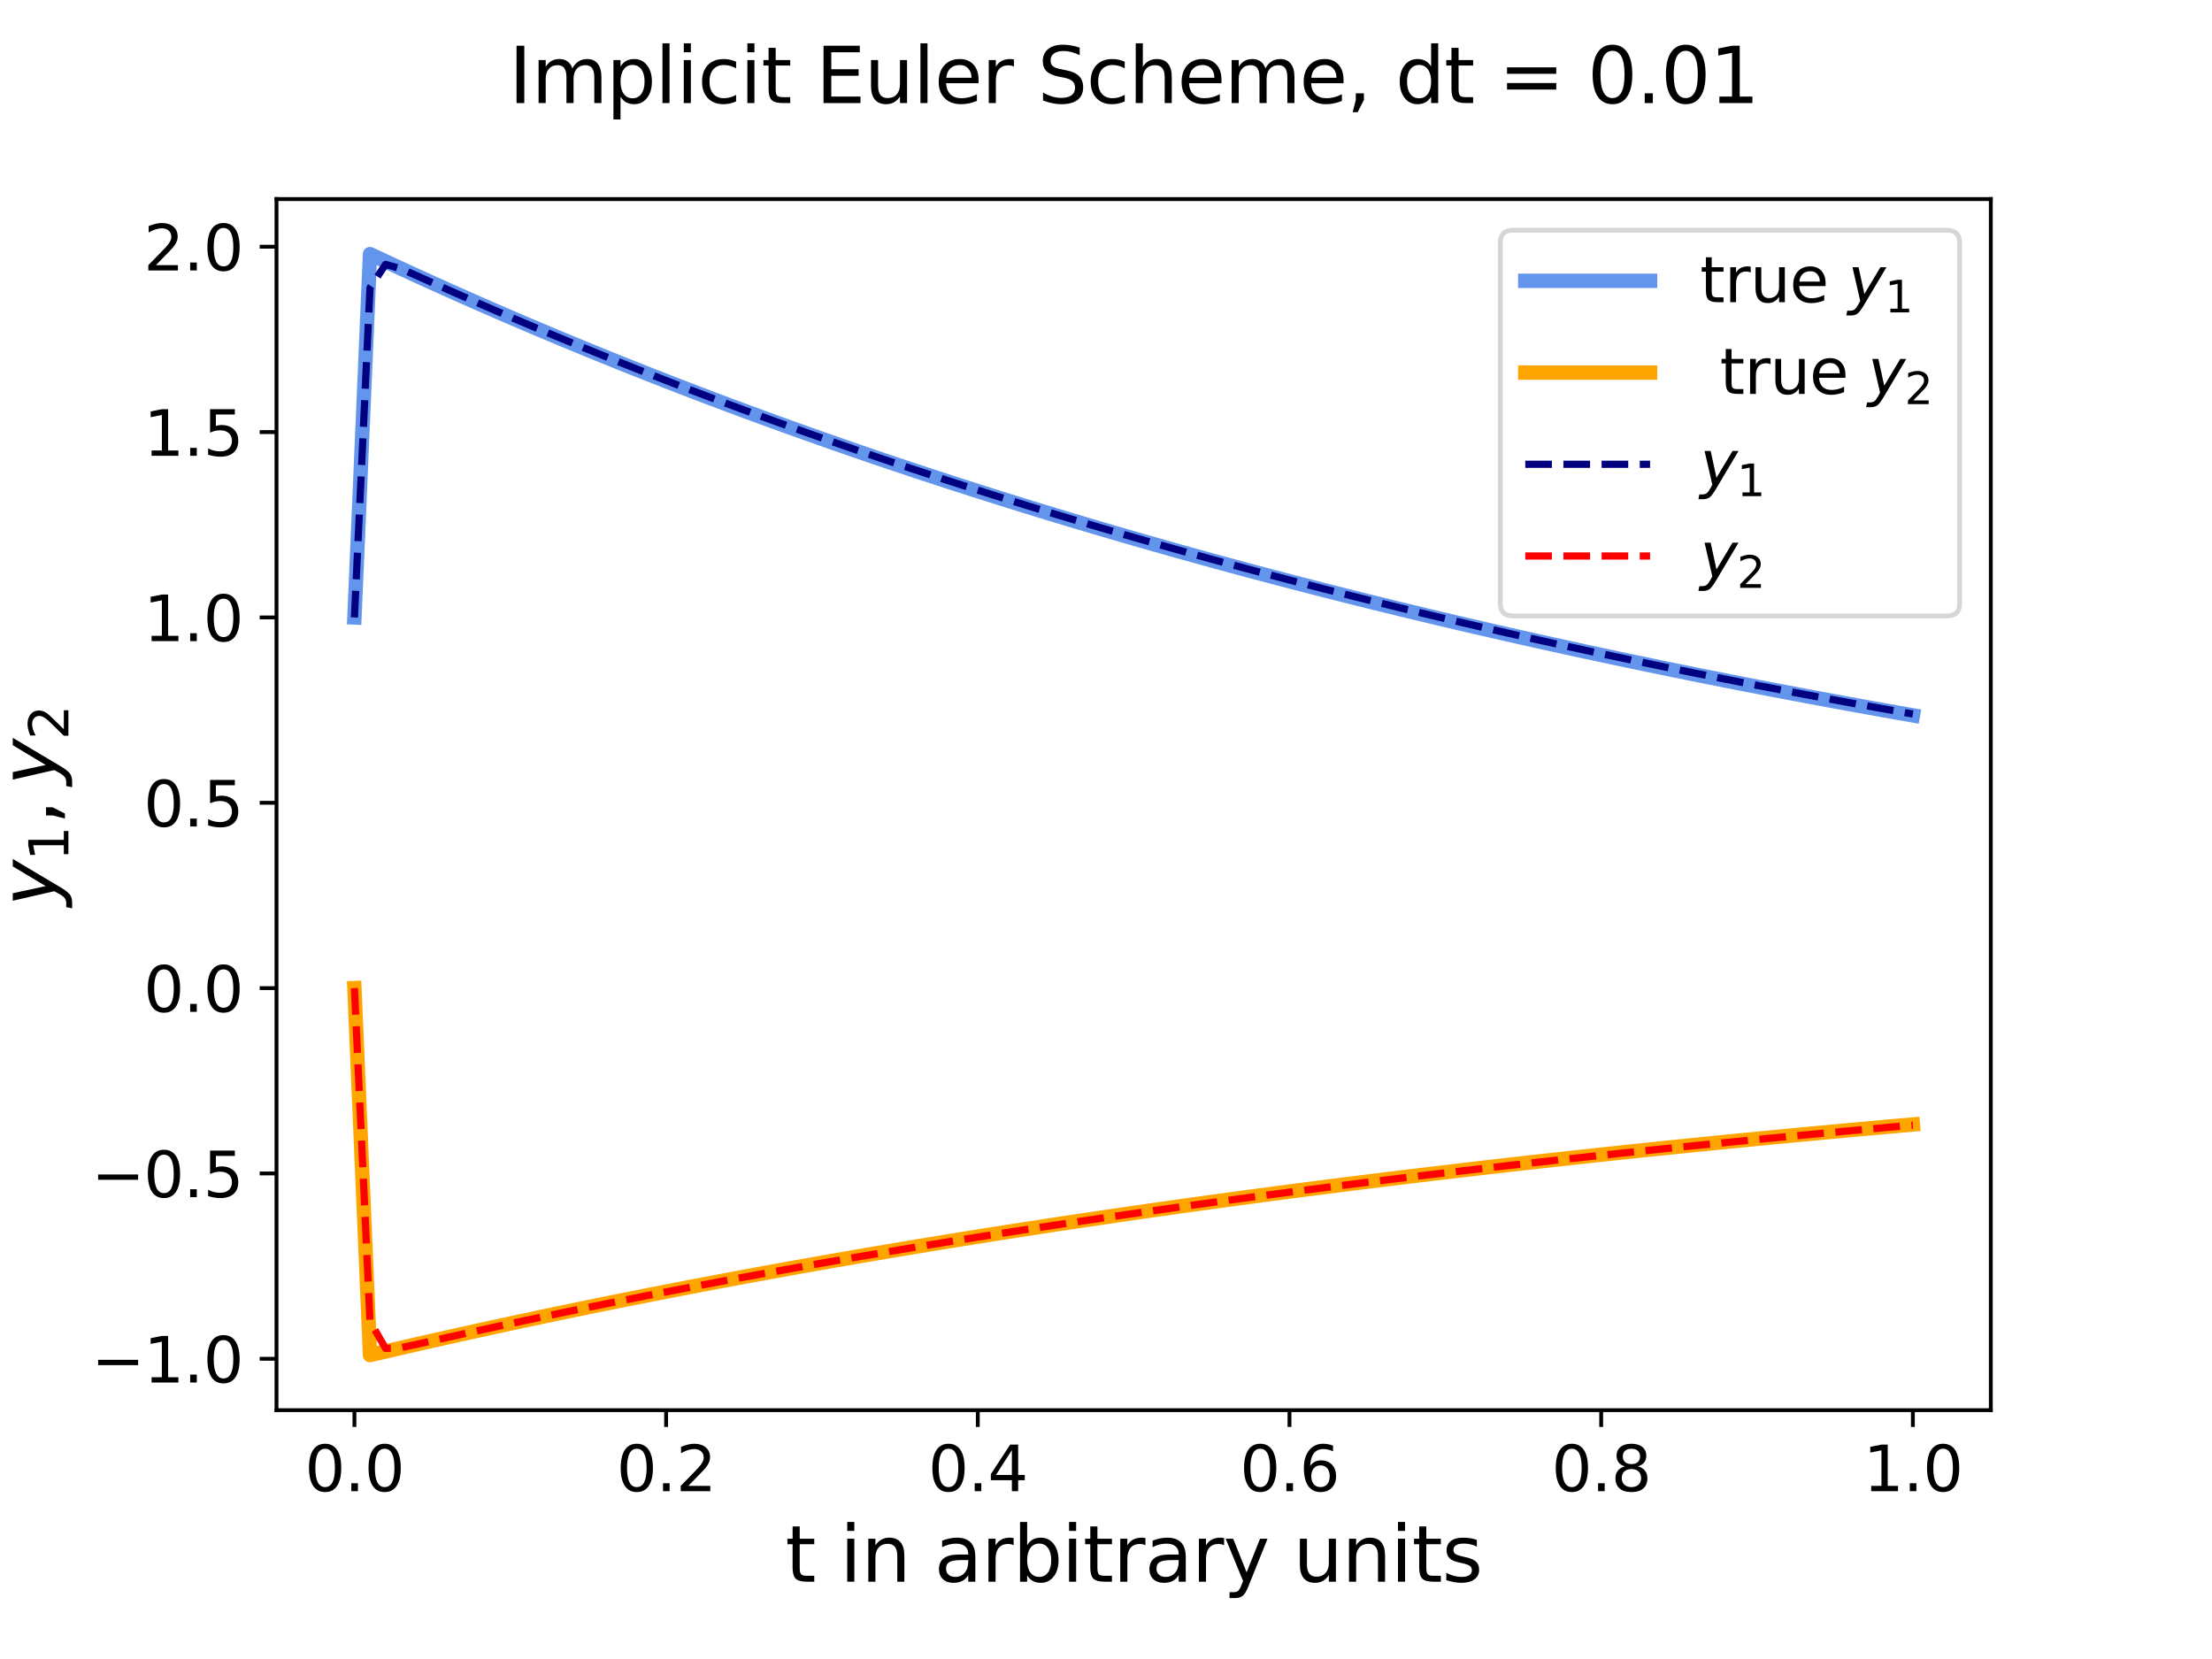 <?xml version="1.0" encoding="utf-8" standalone="no"?>
<!DOCTYPE svg PUBLIC "-//W3C//DTD SVG 1.1//EN"
  "http://www.w3.org/Graphics/SVG/1.1/DTD/svg11.dtd">
<svg xmlns:xlink="http://www.w3.org/1999/xlink" width="460.8pt" height="345.6pt" viewBox="0 0 460.8 345.6" xmlns="http://www.w3.org/2000/svg" version="1.1">
 <defs>
  <style type="text/css">*{stroke-linejoin: round; stroke-linecap: butt}</style>
 </defs>
 <g id="figure_1">
  <g id="patch_1">
   <path d="M 0 345.6 
L 460.8 345.6 
L 460.8 0 
L 0 0 
z
" style="fill: #ffffff"/>
  </g>
  <g id="axes_1">
   <g id="patch_2">
    <path d="M 57.6 293.76 
L 414.72 293.76 
L 414.72 41.472 
L 57.6 41.472 
z
" style="fill: #ffffff"/>
   </g>
   <g id="matplotlib.axis_1">
    <g id="xtick_1">
     <g id="line2d_1">
      <defs>
       <path id="mb7c87fb928" d="M 0 0 
L 0 3.5 
" style="stroke: #000000; stroke-width: 0.8"/>
      </defs>
      <g>
       <use xlink:href="#mb7c87fb928" x="73.833" y="293.76" style="stroke: #000000; stroke-width: 0.8"/>
      </g>
     </g>
     <g id="text_1">
      <!-- 0.0 -->
      <g transform="translate(63.496 310.638)scale(0.13 -0.13)">
       <defs>
        <path id="DejaVuSans-30" d="M 2034 4250 
Q 1547 4250 1301 3770 
Q 1056 3291 1056 2328 
Q 1056 1369 1301 889 
Q 1547 409 2034 409 
Q 2525 409 2770 889 
Q 3016 1369 3016 2328 
Q 3016 3291 2770 3770 
Q 2525 4250 2034 4250 
z
M 2034 4750 
Q 2819 4750 3233 4129 
Q 3647 3509 3647 2328 
Q 3647 1150 3233 529 
Q 2819 -91 2034 -91 
Q 1250 -91 836 529 
Q 422 1150 422 2328 
Q 422 3509 836 4129 
Q 1250 4750 2034 4750 
z
" transform="scale(0.016)"/>
        <path id="DejaVuSans-2e" d="M 684 794 
L 1344 794 
L 1344 0 
L 684 0 
L 684 794 
z
" transform="scale(0.016)"/>
       </defs>
       <use xlink:href="#DejaVuSans-30"/>
       <use xlink:href="#DejaVuSans-2e" x="63.623"/>
       <use xlink:href="#DejaVuSans-30" x="95.41"/>
      </g>
     </g>
    </g>
    <g id="xtick_2">
     <g id="line2d_2">
      <g>
       <use xlink:href="#mb7c87fb928" x="138.764" y="293.76" style="stroke: #000000; stroke-width: 0.8"/>
      </g>
     </g>
     <g id="text_2">
      <!-- 0.2 -->
      <g transform="translate(128.427 310.638)scale(0.13 -0.13)">
       <defs>
        <path id="DejaVuSans-32" d="M 1228 531 
L 3431 531 
L 3431 0 
L 469 0 
L 469 531 
Q 828 903 1448 1529 
Q 2069 2156 2228 2338 
Q 2531 2678 2651 2914 
Q 2772 3150 2772 3378 
Q 2772 3750 2511 3984 
Q 2250 4219 1831 4219 
Q 1534 4219 1204 4116 
Q 875 4013 500 3803 
L 500 4441 
Q 881 4594 1212 4672 
Q 1544 4750 1819 4750 
Q 2544 4750 2975 4387 
Q 3406 4025 3406 3419 
Q 3406 3131 3298 2873 
Q 3191 2616 2906 2266 
Q 2828 2175 2409 1742 
Q 1991 1309 1228 531 
z
" transform="scale(0.016)"/>
       </defs>
       <use xlink:href="#DejaVuSans-30"/>
       <use xlink:href="#DejaVuSans-2e" x="63.623"/>
       <use xlink:href="#DejaVuSans-32" x="95.41"/>
      </g>
     </g>
    </g>
    <g id="xtick_3">
     <g id="line2d_3">
      <g>
       <use xlink:href="#mb7c87fb928" x="203.695" y="293.76" style="stroke: #000000; stroke-width: 0.8"/>
      </g>
     </g>
     <g id="text_3">
      <!-- 0.4 -->
      <g transform="translate(193.358 310.638)scale(0.13 -0.13)">
       <defs>
        <path id="DejaVuSans-34" d="M 2419 4116 
L 825 1625 
L 2419 1625 
L 2419 4116 
z
M 2253 4666 
L 3047 4666 
L 3047 1625 
L 3713 1625 
L 3713 1100 
L 3047 1100 
L 3047 0 
L 2419 0 
L 2419 1100 
L 313 1100 
L 313 1709 
L 2253 4666 
z
" transform="scale(0.016)"/>
       </defs>
       <use xlink:href="#DejaVuSans-30"/>
       <use xlink:href="#DejaVuSans-2e" x="63.623"/>
       <use xlink:href="#DejaVuSans-34" x="95.41"/>
      </g>
     </g>
    </g>
    <g id="xtick_4">
     <g id="line2d_4">
      <g>
       <use xlink:href="#mb7c87fb928" x="268.625" y="293.76" style="stroke: #000000; stroke-width: 0.8"/>
      </g>
     </g>
     <g id="text_4">
      <!-- 0.6 -->
      <g transform="translate(258.288 310.638)scale(0.13 -0.13)">
       <defs>
        <path id="DejaVuSans-36" d="M 2113 2584 
Q 1688 2584 1439 2293 
Q 1191 2003 1191 1497 
Q 1191 994 1439 701 
Q 1688 409 2113 409 
Q 2538 409 2786 701 
Q 3034 994 3034 1497 
Q 3034 2003 2786 2293 
Q 2538 2584 2113 2584 
z
M 3366 4563 
L 3366 3988 
Q 3128 4100 2886 4159 
Q 2644 4219 2406 4219 
Q 1781 4219 1451 3797 
Q 1122 3375 1075 2522 
Q 1259 2794 1537 2939 
Q 1816 3084 2150 3084 
Q 2853 3084 3261 2657 
Q 3669 2231 3669 1497 
Q 3669 778 3244 343 
Q 2819 -91 2113 -91 
Q 1303 -91 875 529 
Q 447 1150 447 2328 
Q 447 3434 972 4092 
Q 1497 4750 2381 4750 
Q 2619 4750 2861 4703 
Q 3103 4656 3366 4563 
z
" transform="scale(0.016)"/>
       </defs>
       <use xlink:href="#DejaVuSans-30"/>
       <use xlink:href="#DejaVuSans-2e" x="63.623"/>
       <use xlink:href="#DejaVuSans-36" x="95.41"/>
      </g>
     </g>
    </g>
    <g id="xtick_5">
     <g id="line2d_5">
      <g>
       <use xlink:href="#mb7c87fb928" x="333.556" y="293.76" style="stroke: #000000; stroke-width: 0.8"/>
      </g>
     </g>
     <g id="text_5">
      <!-- 0.8 -->
      <g transform="translate(323.219 310.638)scale(0.13 -0.13)">
       <defs>
        <path id="DejaVuSans-38" d="M 2034 2216 
Q 1584 2216 1326 1975 
Q 1069 1734 1069 1313 
Q 1069 891 1326 650 
Q 1584 409 2034 409 
Q 2484 409 2743 651 
Q 3003 894 3003 1313 
Q 3003 1734 2745 1975 
Q 2488 2216 2034 2216 
z
M 1403 2484 
Q 997 2584 770 2862 
Q 544 3141 544 3541 
Q 544 4100 942 4425 
Q 1341 4750 2034 4750 
Q 2731 4750 3128 4425 
Q 3525 4100 3525 3541 
Q 3525 3141 3298 2862 
Q 3072 2584 2669 2484 
Q 3125 2378 3379 2068 
Q 3634 1759 3634 1313 
Q 3634 634 3220 271 
Q 2806 -91 2034 -91 
Q 1263 -91 848 271 
Q 434 634 434 1313 
Q 434 1759 690 2068 
Q 947 2378 1403 2484 
z
M 1172 3481 
Q 1172 3119 1398 2916 
Q 1625 2713 2034 2713 
Q 2441 2713 2670 2916 
Q 2900 3119 2900 3481 
Q 2900 3844 2670 4047 
Q 2441 4250 2034 4250 
Q 1625 4250 1398 4047 
Q 1172 3844 1172 3481 
z
" transform="scale(0.016)"/>
       </defs>
       <use xlink:href="#DejaVuSans-30"/>
       <use xlink:href="#DejaVuSans-2e" x="63.623"/>
       <use xlink:href="#DejaVuSans-38" x="95.41"/>
      </g>
     </g>
    </g>
    <g id="xtick_6">
     <g id="line2d_6">
      <g>
       <use xlink:href="#mb7c87fb928" x="398.487" y="293.76" style="stroke: #000000; stroke-width: 0.8"/>
      </g>
     </g>
     <g id="text_6">
      <!-- 1.0 -->
      <g transform="translate(388.15 310.638)scale(0.13 -0.13)">
       <defs>
        <path id="DejaVuSans-31" d="M 794 531 
L 1825 531 
L 1825 4091 
L 703 3866 
L 703 4441 
L 1819 4666 
L 2450 4666 
L 2450 531 
L 3481 531 
L 3481 0 
L 794 0 
L 794 531 
z
" transform="scale(0.016)"/>
       </defs>
       <use xlink:href="#DejaVuSans-31"/>
       <use xlink:href="#DejaVuSans-2e" x="63.623"/>
       <use xlink:href="#DejaVuSans-30" x="95.41"/>
      </g>
     </g>
    </g>
    <g id="text_7">
     <!-- t in arbitrary units -->
     <g transform="translate(163.594 329.499)scale(0.16 -0.16)">
      <defs>
       <path id="DejaVuSans-74" d="M 1172 4494 
L 1172 3500 
L 2356 3500 
L 2356 3053 
L 1172 3053 
L 1172 1153 
Q 1172 725 1289 603 
Q 1406 481 1766 481 
L 2356 481 
L 2356 0 
L 1766 0 
Q 1100 0 847 248 
Q 594 497 594 1153 
L 594 3053 
L 172 3053 
L 172 3500 
L 594 3500 
L 594 4494 
L 1172 4494 
z
" transform="scale(0.016)"/>
       <path id="DejaVuSans-20" transform="scale(0.016)"/>
       <path id="DejaVuSans-69" d="M 603 3500 
L 1178 3500 
L 1178 0 
L 603 0 
L 603 3500 
z
M 603 4863 
L 1178 4863 
L 1178 4134 
L 603 4134 
L 603 4863 
z
" transform="scale(0.016)"/>
       <path id="DejaVuSans-6e" d="M 3513 2113 
L 3513 0 
L 2938 0 
L 2938 2094 
Q 2938 2591 2744 2837 
Q 2550 3084 2163 3084 
Q 1697 3084 1428 2787 
Q 1159 2491 1159 1978 
L 1159 0 
L 581 0 
L 581 3500 
L 1159 3500 
L 1159 2956 
Q 1366 3272 1645 3428 
Q 1925 3584 2291 3584 
Q 2894 3584 3203 3211 
Q 3513 2838 3513 2113 
z
" transform="scale(0.016)"/>
       <path id="DejaVuSans-61" d="M 2194 1759 
Q 1497 1759 1228 1600 
Q 959 1441 959 1056 
Q 959 750 1161 570 
Q 1363 391 1709 391 
Q 2188 391 2477 730 
Q 2766 1069 2766 1631 
L 2766 1759 
L 2194 1759 
z
M 3341 1997 
L 3341 0 
L 2766 0 
L 2766 531 
Q 2569 213 2275 61 
Q 1981 -91 1556 -91 
Q 1019 -91 701 211 
Q 384 513 384 1019 
Q 384 1609 779 1909 
Q 1175 2209 1959 2209 
L 2766 2209 
L 2766 2266 
Q 2766 2663 2505 2880 
Q 2244 3097 1772 3097 
Q 1472 3097 1187 3025 
Q 903 2953 641 2809 
L 641 3341 
Q 956 3463 1253 3523 
Q 1550 3584 1831 3584 
Q 2591 3584 2966 3190 
Q 3341 2797 3341 1997 
z
" transform="scale(0.016)"/>
       <path id="DejaVuSans-72" d="M 2631 2963 
Q 2534 3019 2420 3045 
Q 2306 3072 2169 3072 
Q 1681 3072 1420 2755 
Q 1159 2438 1159 1844 
L 1159 0 
L 581 0 
L 581 3500 
L 1159 3500 
L 1159 2956 
Q 1341 3275 1631 3429 
Q 1922 3584 2338 3584 
Q 2397 3584 2469 3576 
Q 2541 3569 2628 3553 
L 2631 2963 
z
" transform="scale(0.016)"/>
       <path id="DejaVuSans-62" d="M 3116 1747 
Q 3116 2381 2855 2742 
Q 2594 3103 2138 3103 
Q 1681 3103 1420 2742 
Q 1159 2381 1159 1747 
Q 1159 1113 1420 752 
Q 1681 391 2138 391 
Q 2594 391 2855 752 
Q 3116 1113 3116 1747 
z
M 1159 2969 
Q 1341 3281 1617 3432 
Q 1894 3584 2278 3584 
Q 2916 3584 3314 3078 
Q 3713 2572 3713 1747 
Q 3713 922 3314 415 
Q 2916 -91 2278 -91 
Q 1894 -91 1617 61 
Q 1341 213 1159 525 
L 1159 0 
L 581 0 
L 581 4863 
L 1159 4863 
L 1159 2969 
z
" transform="scale(0.016)"/>
       <path id="DejaVuSans-79" d="M 2059 -325 
Q 1816 -950 1584 -1140 
Q 1353 -1331 966 -1331 
L 506 -1331 
L 506 -850 
L 844 -850 
Q 1081 -850 1212 -737 
Q 1344 -625 1503 -206 
L 1606 56 
L 191 3500 
L 800 3500 
L 1894 763 
L 2988 3500 
L 3597 3500 
L 2059 -325 
z
" transform="scale(0.016)"/>
       <path id="DejaVuSans-75" d="M 544 1381 
L 544 3500 
L 1119 3500 
L 1119 1403 
Q 1119 906 1312 657 
Q 1506 409 1894 409 
Q 2359 409 2629 706 
Q 2900 1003 2900 1516 
L 2900 3500 
L 3475 3500 
L 3475 0 
L 2900 0 
L 2900 538 
Q 2691 219 2414 64 
Q 2138 -91 1772 -91 
Q 1169 -91 856 284 
Q 544 659 544 1381 
z
M 1991 3584 
L 1991 3584 
z
" transform="scale(0.016)"/>
       <path id="DejaVuSans-73" d="M 2834 3397 
L 2834 2853 
Q 2591 2978 2328 3040 
Q 2066 3103 1784 3103 
Q 1356 3103 1142 2972 
Q 928 2841 928 2578 
Q 928 2378 1081 2264 
Q 1234 2150 1697 2047 
L 1894 2003 
Q 2506 1872 2764 1633 
Q 3022 1394 3022 966 
Q 3022 478 2636 193 
Q 2250 -91 1575 -91 
Q 1294 -91 989 -36 
Q 684 19 347 128 
L 347 722 
Q 666 556 975 473 
Q 1284 391 1588 391 
Q 1994 391 2212 530 
Q 2431 669 2431 922 
Q 2431 1156 2273 1281 
Q 2116 1406 1581 1522 
L 1381 1569 
Q 847 1681 609 1914 
Q 372 2147 372 2553 
Q 372 3047 722 3315 
Q 1072 3584 1716 3584 
Q 2034 3584 2315 3537 
Q 2597 3491 2834 3397 
z
" transform="scale(0.016)"/>
      </defs>
      <use xlink:href="#DejaVuSans-74"/>
      <use xlink:href="#DejaVuSans-20" x="39.209"/>
      <use xlink:href="#DejaVuSans-69" x="70.996"/>
      <use xlink:href="#DejaVuSans-6e" x="98.779"/>
      <use xlink:href="#DejaVuSans-20" x="162.158"/>
      <use xlink:href="#DejaVuSans-61" x="193.945"/>
      <use xlink:href="#DejaVuSans-72" x="255.225"/>
      <use xlink:href="#DejaVuSans-62" x="296.338"/>
      <use xlink:href="#DejaVuSans-69" x="359.814"/>
      <use xlink:href="#DejaVuSans-74" x="387.598"/>
      <use xlink:href="#DejaVuSans-72" x="426.807"/>
      <use xlink:href="#DejaVuSans-61" x="467.92"/>
      <use xlink:href="#DejaVuSans-72" x="529.199"/>
      <use xlink:href="#DejaVuSans-79" x="570.312"/>
      <use xlink:href="#DejaVuSans-20" x="629.492"/>
      <use xlink:href="#DejaVuSans-75" x="661.279"/>
      <use xlink:href="#DejaVuSans-6e" x="724.658"/>
      <use xlink:href="#DejaVuSans-69" x="788.037"/>
      <use xlink:href="#DejaVuSans-74" x="815.82"/>
      <use xlink:href="#DejaVuSans-73" x="855.029"/>
     </g>
    </g>
   </g>
   <g id="matplotlib.axis_2">
    <g id="ytick_1">
     <g id="line2d_7">
      <defs>
       <path id="mada8b79167" d="M 0 0 
L -3.5 0 
" style="stroke: #000000; stroke-width: 0.8"/>
      </defs>
      <g>
       <use xlink:href="#mada8b79167" x="57.6" y="283.064" style="stroke: #000000; stroke-width: 0.8"/>
      </g>
     </g>
     <g id="text_8">
      <!-- −1.0 -->
      <g transform="translate(19.032 288.003)scale(0.13 -0.13)">
       <defs>
        <path id="DejaVuSans-2212" d="M 678 2272 
L 4684 2272 
L 4684 1741 
L 678 1741 
L 678 2272 
z
" transform="scale(0.016)"/>
       </defs>
       <use xlink:href="#DejaVuSans-2212"/>
       <use xlink:href="#DejaVuSans-31" x="83.789"/>
       <use xlink:href="#DejaVuSans-2e" x="147.412"/>
       <use xlink:href="#DejaVuSans-30" x="179.199"/>
      </g>
     </g>
    </g>
    <g id="ytick_2">
     <g id="line2d_8">
      <g>
       <use xlink:href="#mada8b79167" x="57.6" y="244.453" style="stroke: #000000; stroke-width: 0.8"/>
      </g>
     </g>
     <g id="text_9">
      <!-- −0.5 -->
      <g transform="translate(19.032 249.392)scale(0.13 -0.13)">
       <defs>
        <path id="DejaVuSans-35" d="M 691 4666 
L 3169 4666 
L 3169 4134 
L 1269 4134 
L 1269 2991 
Q 1406 3038 1543 3061 
Q 1681 3084 1819 3084 
Q 2600 3084 3056 2656 
Q 3513 2228 3513 1497 
Q 3513 744 3044 326 
Q 2575 -91 1722 -91 
Q 1428 -91 1123 -41 
Q 819 9 494 109 
L 494 744 
Q 775 591 1075 516 
Q 1375 441 1709 441 
Q 2250 441 2565 725 
Q 2881 1009 2881 1497 
Q 2881 1984 2565 2268 
Q 2250 2553 1709 2553 
Q 1456 2553 1204 2497 
Q 953 2441 691 2322 
L 691 4666 
z
" transform="scale(0.016)"/>
       </defs>
       <use xlink:href="#DejaVuSans-2212"/>
       <use xlink:href="#DejaVuSans-30" x="83.789"/>
       <use xlink:href="#DejaVuSans-2e" x="147.412"/>
       <use xlink:href="#DejaVuSans-35" x="179.199"/>
      </g>
     </g>
    </g>
    <g id="ytick_3">
     <g id="line2d_9">
      <g>
       <use xlink:href="#mada8b79167" x="57.6" y="205.843" style="stroke: #000000; stroke-width: 0.8"/>
      </g>
     </g>
     <g id="text_10">
      <!-- 0.0 -->
      <g transform="translate(29.926 210.782)scale(0.13 -0.13)">
       <use xlink:href="#DejaVuSans-30"/>
       <use xlink:href="#DejaVuSans-2e" x="63.623"/>
       <use xlink:href="#DejaVuSans-30" x="95.41"/>
      </g>
     </g>
    </g>
    <g id="ytick_4">
     <g id="line2d_10">
      <g>
       <use xlink:href="#mada8b79167" x="57.6" y="167.232" style="stroke: #000000; stroke-width: 0.8"/>
      </g>
     </g>
     <g id="text_11">
      <!-- 0.5 -->
      <g transform="translate(29.926 172.171)scale(0.13 -0.13)">
       <use xlink:href="#DejaVuSans-30"/>
       <use xlink:href="#DejaVuSans-2e" x="63.623"/>
       <use xlink:href="#DejaVuSans-35" x="95.41"/>
      </g>
     </g>
    </g>
    <g id="ytick_5">
     <g id="line2d_11">
      <g>
       <use xlink:href="#mada8b79167" x="57.6" y="128.621" style="stroke: #000000; stroke-width: 0.8"/>
      </g>
     </g>
     <g id="text_12">
      <!-- 1.0 -->
      <g transform="translate(29.926 133.56)scale(0.13 -0.13)">
       <use xlink:href="#DejaVuSans-31"/>
       <use xlink:href="#DejaVuSans-2e" x="63.623"/>
       <use xlink:href="#DejaVuSans-30" x="95.41"/>
      </g>
     </g>
    </g>
    <g id="ytick_6">
     <g id="line2d_12">
      <g>
       <use xlink:href="#mada8b79167" x="57.6" y="90.01" style="stroke: #000000; stroke-width: 0.8"/>
      </g>
     </g>
     <g id="text_13">
      <!-- 1.5 -->
      <g transform="translate(29.926 94.949)scale(0.13 -0.13)">
       <use xlink:href="#DejaVuSans-31"/>
       <use xlink:href="#DejaVuSans-2e" x="63.623"/>
       <use xlink:href="#DejaVuSans-35" x="95.41"/>
      </g>
     </g>
    </g>
    <g id="ytick_7">
     <g id="line2d_13">
      <g>
       <use xlink:href="#mada8b79167" x="57.6" y="51.399" style="stroke: #000000; stroke-width: 0.8"/>
      </g>
     </g>
     <g id="text_14">
      <!-- 2.0 -->
      <g transform="translate(29.926 56.338)scale(0.13 -0.13)">
       <use xlink:href="#DejaVuSans-32"/>
       <use xlink:href="#DejaVuSans-2e" x="63.623"/>
       <use xlink:href="#DejaVuSans-30" x="95.41"/>
      </g>
     </g>
    </g>
    <g id="text_15">
     <!-- $y_1, y_2$ -->
     <g transform="translate(11.672 188.816)rotate(-90)scale(0.16 -0.16)">
      <defs>
       <path id="DejaVuSans-Oblique-79" d="M 1588 -325 
Q 1188 -997 936 -1164 
Q 684 -1331 294 -1331 
L -159 -1331 
L -63 -850 
L 269 -850 
Q 509 -850 678 -719 
Q 847 -588 1056 -206 
L 1234 128 
L 459 3500 
L 1069 3500 
L 1650 819 
L 3256 3500 
L 3859 3500 
L 1588 -325 
z
" transform="scale(0.016)"/>
       <path id="DejaVuSans-2c" d="M 750 794 
L 1409 794 
L 1409 256 
L 897 -744 
L 494 -744 
L 750 256 
L 750 794 
z
" transform="scale(0.016)"/>
      </defs>
      <use xlink:href="#DejaVuSans-Oblique-79" transform="translate(0 0.312)"/>
      <use xlink:href="#DejaVuSans-31" transform="translate(59.18 -16.094)scale(0.7)"/>
      <use xlink:href="#DejaVuSans-2c" transform="translate(106.45 0.312)"/>
      <use xlink:href="#DejaVuSans-Oblique-79" transform="translate(157.72 0.312)"/>
      <use xlink:href="#DejaVuSans-32" transform="translate(216.899 -16.094)scale(0.7)"/>
     </g>
    </g>
   </g>
   <g id="line2d_14">
    <path d="M 73.833 128.621 
L 77.079 52.94 
L 80.326 54.458 
L 83.572 55.964 
L 86.819 57.455 
L 90.065 58.932 
L 93.312 60.393 
L 96.559 61.841 
L 99.805 63.274 
L 103.052 64.692 
L 106.298 66.097 
L 109.545 67.487 
L 112.791 68.864 
L 116.038 70.227 
L 119.284 71.576 
L 122.531 72.912 
L 125.777 74.235 
L 129.024 75.544 
L 132.271 76.841 
L 135.517 78.124 
L 138.764 79.395 
L 142.01 80.653 
L 145.257 81.899 
L 148.503 83.132 
L 151.75 84.353 
L 154.996 85.562 
L 158.243 86.759 
L 161.489 87.944 
L 164.736 89.117 
L 167.983 90.278 
L 171.229 91.428 
L 174.476 92.567 
L 177.722 93.694 
L 180.969 94.81 
L 184.215 95.915 
L 187.462 97.008 
L 190.708 98.091 
L 193.955 99.163 
L 197.201 100.225 
L 200.448 101.276 
L 203.695 102.316 
L 206.941 103.346 
L 210.188 104.366 
L 213.434 105.376 
L 216.681 106.376 
L 219.927 107.365 
L 223.174 108.345 
L 226.42 109.315 
L 229.667 110.276 
L 232.913 111.227 
L 236.16 112.168 
L 239.407 113.1 
L 242.653 114.023 
L 245.9 114.937 
L 249.146 115.841 
L 252.393 116.737 
L 255.639 117.623 
L 258.886 118.501 
L 262.132 119.37 
L 265.379 120.231 
L 268.625 121.082 
L 271.872 121.926 
L 275.119 122.761 
L 278.365 123.587 
L 281.612 124.406 
L 284.858 125.216 
L 288.105 126.018 
L 291.351 126.813 
L 294.598 127.599 
L 297.844 128.378 
L 301.091 129.148 
L 304.337 129.912 
L 307.584 130.667 
L 310.831 131.415 
L 314.077 132.156 
L 317.324 132.889 
L 320.57 133.615 
L 323.817 134.333 
L 327.063 135.045 
L 330.31 135.749 
L 333.556 136.447 
L 336.803 137.137 
L 340.049 137.821 
L 343.296 138.498 
L 346.543 139.168 
L 349.789 139.831 
L 353.036 140.488 
L 356.282 141.138 
L 359.529 141.782 
L 362.775 142.42 
L 366.022 143.051 
L 369.268 143.675 
L 372.515 144.294 
L 375.761 144.906 
L 379.008 145.513 
L 382.255 146.113 
L 385.501 146.707 
L 388.748 147.296 
L 391.994 147.878 
L 395.241 148.455 
L 398.487 149.026 
" clip-path="url(#p633d86f4c5)" style="fill: none; stroke: #6495ed; stroke-width: 3; stroke-linecap: square"/>
   </g>
   <g id="line2d_15">
    <path d="M 73.833 205.843 
L 77.079 282.292 
L 80.326 281.535 
L 83.572 280.782 
L 86.819 280.036 
L 90.065 279.298 
L 93.312 278.567 
L 96.559 277.844 
L 99.805 277.127 
L 103.052 276.418 
L 106.298 275.716 
L 109.545 275.02 
L 112.791 274.332 
L 116.038 273.651 
L 119.284 272.976 
L 122.531 272.308 
L 125.777 271.647 
L 129.024 270.992 
L 132.271 270.344 
L 135.517 269.702 
L 138.764 269.066 
L 142.01 268.437 
L 145.257 267.814 
L 148.503 267.198 
L 151.75 266.587 
L 154.996 265.983 
L 158.243 265.384 
L 161.489 264.792 
L 164.736 264.205 
L 167.983 263.625 
L 171.229 263.05 
L 174.476 262.481 
L 177.722 261.917 
L 180.969 261.359 
L 184.215 260.807 
L 187.462 260.26 
L 190.708 259.718 
L 193.955 259.182 
L 197.201 258.652 
L 200.448 258.126 
L 203.695 257.606 
L 206.941 257.091 
L 210.188 256.581 
L 213.434 256.076 
L 216.681 255.576 
L 219.927 255.081 
L 223.174 254.591 
L 226.42 254.106 
L 229.667 253.626 
L 232.913 253.151 
L 236.16 252.68 
L 239.407 252.214 
L 242.653 251.752 
L 245.9 251.296 
L 249.146 250.843 
L 252.393 250.396 
L 255.639 249.952 
L 258.886 249.513 
L 262.132 249.079 
L 265.379 248.649 
L 268.625 248.223 
L 271.872 247.801 
L 275.119 247.384 
L 278.365 246.97 
L 281.612 246.561 
L 284.858 246.156 
L 288.105 245.755 
L 291.351 245.358 
L 294.598 244.964 
L 297.844 244.575 
L 301.091 244.19 
L 304.337 243.808 
L 307.584 243.43 
L 310.831 243.056 
L 314.077 242.686 
L 317.324 242.32 
L 320.57 241.957 
L 323.817 241.597 
L 327.063 241.241 
L 330.31 240.889 
L 333.556 240.541 
L 336.803 240.195 
L 340.049 239.853 
L 343.296 239.515 
L 346.543 239.18 
L 349.789 238.848 
L 353.036 238.52 
L 356.282 238.195 
L 359.529 237.873 
L 362.775 237.554 
L 366.022 237.239 
L 369.268 236.926 
L 372.515 236.617 
L 375.761 236.311 
L 379.008 236.008 
L 382.255 235.707 
L 385.501 235.41 
L 388.748 235.116 
L 391.994 234.825 
L 395.241 234.536 
L 398.487 234.251 
" clip-path="url(#p633d86f4c5)" style="fill: none; stroke: #ffa500; stroke-width: 3; stroke-linecap: square"/>
   </g>
   <g id="line2d_16">
    <path d="M 73.833 128.621 
L 77.079 59.949 
L 80.326 55.081 
L 83.572 56 
L 86.819 57.431 
L 90.065 58.896 
L 93.312 60.35 
L 96.559 61.791 
L 99.805 63.217 
L 103.052 64.629 
L 106.298 66.027 
L 109.545 67.411 
L 112.791 68.782 
L 116.038 70.139 
L 119.284 71.483 
L 122.531 72.813 
L 125.777 74.13 
L 129.024 75.434 
L 132.271 76.725 
L 135.517 78.004 
L 138.764 79.27 
L 142.01 80.523 
L 145.257 81.764 
L 148.503 82.992 
L 151.75 84.208 
L 154.996 85.413 
L 158.243 86.605 
L 161.489 87.786 
L 164.736 88.954 
L 167.983 90.112 
L 171.229 91.258 
L 174.476 92.392 
L 177.722 93.515 
L 180.969 94.628 
L 184.215 95.729 
L 187.462 96.819 
L 190.708 97.898 
L 193.955 98.967 
L 197.201 100.025 
L 200.448 101.073 
L 203.695 102.11 
L 206.941 103.137 
L 210.188 104.154 
L 213.434 105.161 
L 216.681 106.158 
L 219.927 107.145 
L 223.174 108.122 
L 226.42 109.09 
L 229.667 110.048 
L 232.913 110.996 
L 236.16 111.935 
L 239.407 112.865 
L 242.653 113.785 
L 245.9 114.697 
L 249.146 115.599 
L 252.393 116.493 
L 255.639 117.378 
L 258.886 118.253 
L 262.132 119.121 
L 265.379 119.979 
L 268.625 120.829 
L 271.872 121.671 
L 275.119 122.505 
L 278.365 123.33 
L 281.612 124.147 
L 284.858 124.955 
L 288.105 125.756 
L 291.351 126.549 
L 294.598 127.334 
L 297.844 128.112 
L 301.091 128.881 
L 304.337 129.643 
L 307.584 130.398 
L 310.831 131.145 
L 314.077 131.884 
L 317.324 132.617 
L 320.57 133.342 
L 323.817 134.059 
L 327.063 134.77 
L 330.31 135.474 
L 333.556 136.171 
L 336.803 136.86 
L 340.049 137.543 
L 343.296 138.22 
L 346.543 138.889 
L 349.789 139.552 
L 353.036 140.208 
L 356.282 140.858 
L 359.529 141.502 
L 362.775 142.139 
L 366.022 142.769 
L 369.268 143.394 
L 372.515 144.012 
L 375.761 144.624 
L 379.008 145.23 
L 382.255 145.831 
L 385.501 146.425 
L 388.748 147.013 
L 391.994 147.596 
L 395.241 148.172 
L 398.487 148.743 
" clip-path="url(#p633d86f4c5)" style="fill: none; stroke-dasharray: 5.55,2.4; stroke-dashoffset: 0; stroke: #000080; stroke-width: 1.5"/>
   </g>
   <g id="line2d_17">
    <path d="M 73.833 205.843 
L 77.079 275.28 
L 80.326 280.904 
L 83.572 280.735 
L 86.819 280.046 
L 90.065 279.316 
L 93.312 278.589 
L 96.559 277.869 
L 99.805 277.155 
L 103.052 276.449 
L 106.298 275.75 
L 109.545 275.058 
L 112.791 274.373 
L 116.038 273.694 
L 119.284 273.023 
L 122.531 272.357 
L 125.777 271.699 
L 129.024 271.047 
L 132.271 270.401 
L 135.517 269.762 
L 138.764 269.129 
L 142.01 268.503 
L 145.257 267.882 
L 148.503 267.268 
L 151.75 266.66 
L 154.996 266.058 
L 158.243 265.461 
L 161.489 264.871 
L 164.736 264.287 
L 167.983 263.708 
L 171.229 263.135 
L 174.476 262.568 
L 177.722 262.006 
L 180.969 261.45 
L 184.215 260.9 
L 187.462 260.354 
L 190.708 259.815 
L 193.955 259.28 
L 197.201 258.751 
L 200.448 258.227 
L 203.695 257.709 
L 206.941 257.195 
L 210.188 256.687 
L 213.434 256.183 
L 216.681 255.685 
L 219.927 255.191 
L 223.174 254.703 
L 226.42 254.219 
L 229.667 253.74 
L 232.913 253.266 
L 236.16 252.796 
L 239.407 252.331 
L 242.653 251.871 
L 245.9 251.415 
L 249.146 250.964 
L 252.393 250.517 
L 255.639 250.075 
L 258.886 249.637 
L 262.132 249.204 
L 265.379 248.774 
L 268.625 248.349 
L 271.872 247.928 
L 275.119 247.512 
L 278.365 247.099 
L 281.612 246.691 
L 284.858 246.286 
L 288.105 245.886 
L 291.351 245.489 
L 294.598 245.097 
L 297.844 244.708 
L 301.091 244.323 
L 304.337 243.942 
L 307.584 243.565 
L 310.831 243.192 
L 314.077 242.822 
L 317.324 242.456 
L 320.57 242.093 
L 323.817 241.734 
L 327.063 241.379 
L 330.31 241.027 
L 333.556 240.679 
L 336.803 240.334 
L 340.049 239.992 
L 343.296 239.654 
L 346.543 239.319 
L 349.789 238.988 
L 353.036 238.66 
L 356.282 238.335 
L 359.529 238.013 
L 362.775 237.695 
L 366.022 237.379 
L 369.268 237.067 
L 372.515 236.758 
L 375.761 236.452 
L 379.008 236.149 
L 382.255 235.849 
L 385.501 235.552 
L 388.748 235.257 
L 391.994 234.966 
L 395.241 234.678 
L 398.487 234.392 
" clip-path="url(#p633d86f4c5)" style="fill: none; stroke-dasharray: 5.55,2.4; stroke-dashoffset: 0; stroke: #ff0000; stroke-width: 1.5"/>
   </g>
   <g id="patch_3">
    <path d="M 57.6 293.76 
L 57.6 41.472 
" style="fill: none; stroke: #000000; stroke-width: 0.8; stroke-linejoin: miter; stroke-linecap: square"/>
   </g>
   <g id="patch_4">
    <path d="M 414.72 293.76 
L 414.72 41.472 
" style="fill: none; stroke: #000000; stroke-width: 0.8; stroke-linejoin: miter; stroke-linecap: square"/>
   </g>
   <g id="patch_5">
    <path d="M 57.6 293.76 
L 414.72 293.76 
" style="fill: none; stroke: #000000; stroke-width: 0.8; stroke-linejoin: miter; stroke-linecap: square"/>
   </g>
   <g id="patch_6">
    <path d="M 57.6 41.472 
L 414.72 41.472 
" style="fill: none; stroke: #000000; stroke-width: 0.8; stroke-linejoin: miter; stroke-linecap: square"/>
   </g>
   <g id="text_16">
    <!-- Implicit Euler Scheme, dt = 0.01 -->
    <g transform="translate(105.996 21.472)scale(0.16 -0.16)">
     <defs>
      <path id="DejaVuSans-49" d="M 628 4666 
L 1259 4666 
L 1259 0 
L 628 0 
L 628 4666 
z
" transform="scale(0.016)"/>
      <path id="DejaVuSans-6d" d="M 3328 2828 
Q 3544 3216 3844 3400 
Q 4144 3584 4550 3584 
Q 5097 3584 5394 3201 
Q 5691 2819 5691 2113 
L 5691 0 
L 5113 0 
L 5113 2094 
Q 5113 2597 4934 2840 
Q 4756 3084 4391 3084 
Q 3944 3084 3684 2787 
Q 3425 2491 3425 1978 
L 3425 0 
L 2847 0 
L 2847 2094 
Q 2847 2600 2669 2842 
Q 2491 3084 2119 3084 
Q 1678 3084 1418 2786 
Q 1159 2488 1159 1978 
L 1159 0 
L 581 0 
L 581 3500 
L 1159 3500 
L 1159 2956 
Q 1356 3278 1631 3431 
Q 1906 3584 2284 3584 
Q 2666 3584 2933 3390 
Q 3200 3197 3328 2828 
z
" transform="scale(0.016)"/>
      <path id="DejaVuSans-70" d="M 1159 525 
L 1159 -1331 
L 581 -1331 
L 581 3500 
L 1159 3500 
L 1159 2969 
Q 1341 3281 1617 3432 
Q 1894 3584 2278 3584 
Q 2916 3584 3314 3078 
Q 3713 2572 3713 1747 
Q 3713 922 3314 415 
Q 2916 -91 2278 -91 
Q 1894 -91 1617 61 
Q 1341 213 1159 525 
z
M 3116 1747 
Q 3116 2381 2855 2742 
Q 2594 3103 2138 3103 
Q 1681 3103 1420 2742 
Q 1159 2381 1159 1747 
Q 1159 1113 1420 752 
Q 1681 391 2138 391 
Q 2594 391 2855 752 
Q 3116 1113 3116 1747 
z
" transform="scale(0.016)"/>
      <path id="DejaVuSans-6c" d="M 603 4863 
L 1178 4863 
L 1178 0 
L 603 0 
L 603 4863 
z
" transform="scale(0.016)"/>
      <path id="DejaVuSans-63" d="M 3122 3366 
L 3122 2828 
Q 2878 2963 2633 3030 
Q 2388 3097 2138 3097 
Q 1578 3097 1268 2742 
Q 959 2388 959 1747 
Q 959 1106 1268 751 
Q 1578 397 2138 397 
Q 2388 397 2633 464 
Q 2878 531 3122 666 
L 3122 134 
Q 2881 22 2623 -34 
Q 2366 -91 2075 -91 
Q 1284 -91 818 406 
Q 353 903 353 1747 
Q 353 2603 823 3093 
Q 1294 3584 2113 3584 
Q 2378 3584 2631 3529 
Q 2884 3475 3122 3366 
z
" transform="scale(0.016)"/>
      <path id="DejaVuSans-45" d="M 628 4666 
L 3578 4666 
L 3578 4134 
L 1259 4134 
L 1259 2753 
L 3481 2753 
L 3481 2222 
L 1259 2222 
L 1259 531 
L 3634 531 
L 3634 0 
L 628 0 
L 628 4666 
z
" transform="scale(0.016)"/>
      <path id="DejaVuSans-65" d="M 3597 1894 
L 3597 1613 
L 953 1613 
Q 991 1019 1311 708 
Q 1631 397 2203 397 
Q 2534 397 2845 478 
Q 3156 559 3463 722 
L 3463 178 
Q 3153 47 2828 -22 
Q 2503 -91 2169 -91 
Q 1331 -91 842 396 
Q 353 884 353 1716 
Q 353 2575 817 3079 
Q 1281 3584 2069 3584 
Q 2775 3584 3186 3129 
Q 3597 2675 3597 1894 
z
M 3022 2063 
Q 3016 2534 2758 2815 
Q 2500 3097 2075 3097 
Q 1594 3097 1305 2825 
Q 1016 2553 972 2059 
L 3022 2063 
z
" transform="scale(0.016)"/>
      <path id="DejaVuSans-53" d="M 3425 4513 
L 3425 3897 
Q 3066 4069 2747 4153 
Q 2428 4238 2131 4238 
Q 1616 4238 1336 4038 
Q 1056 3838 1056 3469 
Q 1056 3159 1242 3001 
Q 1428 2844 1947 2747 
L 2328 2669 
Q 3034 2534 3370 2195 
Q 3706 1856 3706 1288 
Q 3706 609 3251 259 
Q 2797 -91 1919 -91 
Q 1588 -91 1214 -16 
Q 841 59 441 206 
L 441 856 
Q 825 641 1194 531 
Q 1563 422 1919 422 
Q 2459 422 2753 634 
Q 3047 847 3047 1241 
Q 3047 1584 2836 1778 
Q 2625 1972 2144 2069 
L 1759 2144 
Q 1053 2284 737 2584 
Q 422 2884 422 3419 
Q 422 4038 858 4394 
Q 1294 4750 2059 4750 
Q 2388 4750 2728 4690 
Q 3069 4631 3425 4513 
z
" transform="scale(0.016)"/>
      <path id="DejaVuSans-68" d="M 3513 2113 
L 3513 0 
L 2938 0 
L 2938 2094 
Q 2938 2591 2744 2837 
Q 2550 3084 2163 3084 
Q 1697 3084 1428 2787 
Q 1159 2491 1159 1978 
L 1159 0 
L 581 0 
L 581 4863 
L 1159 4863 
L 1159 2956 
Q 1366 3272 1645 3428 
Q 1925 3584 2291 3584 
Q 2894 3584 3203 3211 
Q 3513 2838 3513 2113 
z
" transform="scale(0.016)"/>
      <path id="DejaVuSans-64" d="M 2906 2969 
L 2906 4863 
L 3481 4863 
L 3481 0 
L 2906 0 
L 2906 525 
Q 2725 213 2448 61 
Q 2172 -91 1784 -91 
Q 1150 -91 751 415 
Q 353 922 353 1747 
Q 353 2572 751 3078 
Q 1150 3584 1784 3584 
Q 2172 3584 2448 3432 
Q 2725 3281 2906 2969 
z
M 947 1747 
Q 947 1113 1208 752 
Q 1469 391 1925 391 
Q 2381 391 2643 752 
Q 2906 1113 2906 1747 
Q 2906 2381 2643 2742 
Q 2381 3103 1925 3103 
Q 1469 3103 1208 2742 
Q 947 2381 947 1747 
z
" transform="scale(0.016)"/>
      <path id="DejaVuSans-3d" d="M 678 2906 
L 4684 2906 
L 4684 2381 
L 678 2381 
L 678 2906 
z
M 678 1631 
L 4684 1631 
L 4684 1100 
L 678 1100 
L 678 1631 
z
" transform="scale(0.016)"/>
     </defs>
     <use xlink:href="#DejaVuSans-49"/>
     <use xlink:href="#DejaVuSans-6d" x="29.492"/>
     <use xlink:href="#DejaVuSans-70" x="126.904"/>
     <use xlink:href="#DejaVuSans-6c" x="190.381"/>
     <use xlink:href="#DejaVuSans-69" x="218.164"/>
     <use xlink:href="#DejaVuSans-63" x="245.947"/>
     <use xlink:href="#DejaVuSans-69" x="300.928"/>
     <use xlink:href="#DejaVuSans-74" x="328.711"/>
     <use xlink:href="#DejaVuSans-20" x="367.92"/>
     <use xlink:href="#DejaVuSans-45" x="399.707"/>
     <use xlink:href="#DejaVuSans-75" x="462.891"/>
     <use xlink:href="#DejaVuSans-6c" x="526.27"/>
     <use xlink:href="#DejaVuSans-65" x="554.053"/>
     <use xlink:href="#DejaVuSans-72" x="615.576"/>
     <use xlink:href="#DejaVuSans-20" x="656.689"/>
     <use xlink:href="#DejaVuSans-53" x="688.477"/>
     <use xlink:href="#DejaVuSans-63" x="751.953"/>
     <use xlink:href="#DejaVuSans-68" x="806.934"/>
     <use xlink:href="#DejaVuSans-65" x="870.312"/>
     <use xlink:href="#DejaVuSans-6d" x="931.836"/>
     <use xlink:href="#DejaVuSans-65" x="1029.248"/>
     <use xlink:href="#DejaVuSans-2c" x="1090.771"/>
     <use xlink:href="#DejaVuSans-20" x="1122.559"/>
     <use xlink:href="#DejaVuSans-64" x="1154.346"/>
     <use xlink:href="#DejaVuSans-74" x="1217.822"/>
     <use xlink:href="#DejaVuSans-20" x="1257.031"/>
     <use xlink:href="#DejaVuSans-3d" x="1288.818"/>
     <use xlink:href="#DejaVuSans-20" x="1372.607"/>
     <use xlink:href="#DejaVuSans-30" x="1404.395"/>
     <use xlink:href="#DejaVuSans-2e" x="1468.018"/>
     <use xlink:href="#DejaVuSans-30" x="1499.805"/>
     <use xlink:href="#DejaVuSans-31" x="1563.428"/>
    </g>
   </g>
   <g id="legend_1">
    <g id="patch_7">
     <path d="M 315.14 128.304 
L 405.62 128.304 
Q 408.22 128.304 408.22 125.704 
L 408.22 50.572 
Q 408.22 47.972 405.62 47.972 
L 315.14 47.972 
Q 312.54 47.972 312.54 50.572 
L 312.54 125.704 
Q 312.54 128.304 315.14 128.304 
z
" style="fill: #ffffff; opacity: 0.8; stroke: #cccccc; stroke-linejoin: miter"/>
    </g>
    <g id="line2d_18">
     <path d="M 317.74 58.5 
L 330.74 58.5 
L 343.74 58.5 
" style="fill: none; stroke: #6495ed; stroke-width: 3; stroke-linecap: square"/>
    </g>
    <g id="text_17">
     <!-- true $y_1$ -->
     <g transform="translate(354.14 63.05)scale(0.13 -0.13)">
      <use xlink:href="#DejaVuSans-74" transform="translate(0 0.781)"/>
      <use xlink:href="#DejaVuSans-72" transform="translate(39.209 0.781)"/>
      <use xlink:href="#DejaVuSans-75" transform="translate(80.322 0.781)"/>
      <use xlink:href="#DejaVuSans-65" transform="translate(143.701 0.781)"/>
      <use xlink:href="#DejaVuSans-20" transform="translate(205.225 0.781)"/>
      <use xlink:href="#DejaVuSans-Oblique-79" transform="translate(237.012 0.781)"/>
      <use xlink:href="#DejaVuSans-31" transform="translate(296.191 -15.625)scale(0.7)"/>
     </g>
    </g>
    <g id="line2d_19">
     <path d="M 317.74 77.608 
L 330.74 77.608 
L 343.74 77.608 
" style="fill: none; stroke: #ffa500; stroke-width: 3; stroke-linecap: square"/>
    </g>
    <g id="text_18">
     <!--  true $y_2$ -->
     <g transform="translate(354.14 82.158)scale(0.13 -0.13)">
      <use xlink:href="#DejaVuSans-20" transform="translate(0 0.781)"/>
      <use xlink:href="#DejaVuSans-74" transform="translate(31.787 0.781)"/>
      <use xlink:href="#DejaVuSans-72" transform="translate(70.996 0.781)"/>
      <use xlink:href="#DejaVuSans-75" transform="translate(112.109 0.781)"/>
      <use xlink:href="#DejaVuSans-65" transform="translate(175.488 0.781)"/>
      <use xlink:href="#DejaVuSans-20" transform="translate(237.012 0.781)"/>
      <use xlink:href="#DejaVuSans-Oblique-79" transform="translate(268.799 0.781)"/>
      <use xlink:href="#DejaVuSans-32" transform="translate(327.979 -15.625)scale(0.7)"/>
     </g>
    </g>
    <g id="line2d_20">
     <path d="M 317.74 96.716 
L 330.74 96.716 
L 343.74 96.716 
" style="fill: none; stroke-dasharray: 5.55,2.4; stroke-dashoffset: 0; stroke: #000080; stroke-width: 1.5"/>
    </g>
    <g id="text_19">
     <!-- $y_1$ -->
     <g transform="translate(354.14 101.266)scale(0.13 -0.13)">
      <use xlink:href="#DejaVuSans-Oblique-79" transform="translate(0 0.312)"/>
      <use xlink:href="#DejaVuSans-31" transform="translate(59.18 -16.094)scale(0.7)"/>
     </g>
    </g>
    <g id="line2d_21">
     <path d="M 317.74 115.824 
L 330.74 115.824 
L 343.74 115.824 
" style="fill: none; stroke-dasharray: 5.55,2.4; stroke-dashoffset: 0; stroke: #ff0000; stroke-width: 1.5"/>
    </g>
    <g id="text_20">
     <!-- $y_2$ -->
     <g transform="translate(354.14 120.374)scale(0.13 -0.13)">
      <use xlink:href="#DejaVuSans-Oblique-79" transform="translate(0 0.312)"/>
      <use xlink:href="#DejaVuSans-32" transform="translate(59.18 -16.094)scale(0.7)"/>
     </g>
    </g>
   </g>
  </g>
 </g>
 <defs>
  <clipPath id="p633d86f4c5">
   <rect x="57.6" y="41.472" width="357.12" height="252.288"/>
  </clipPath>
 </defs>
</svg>
